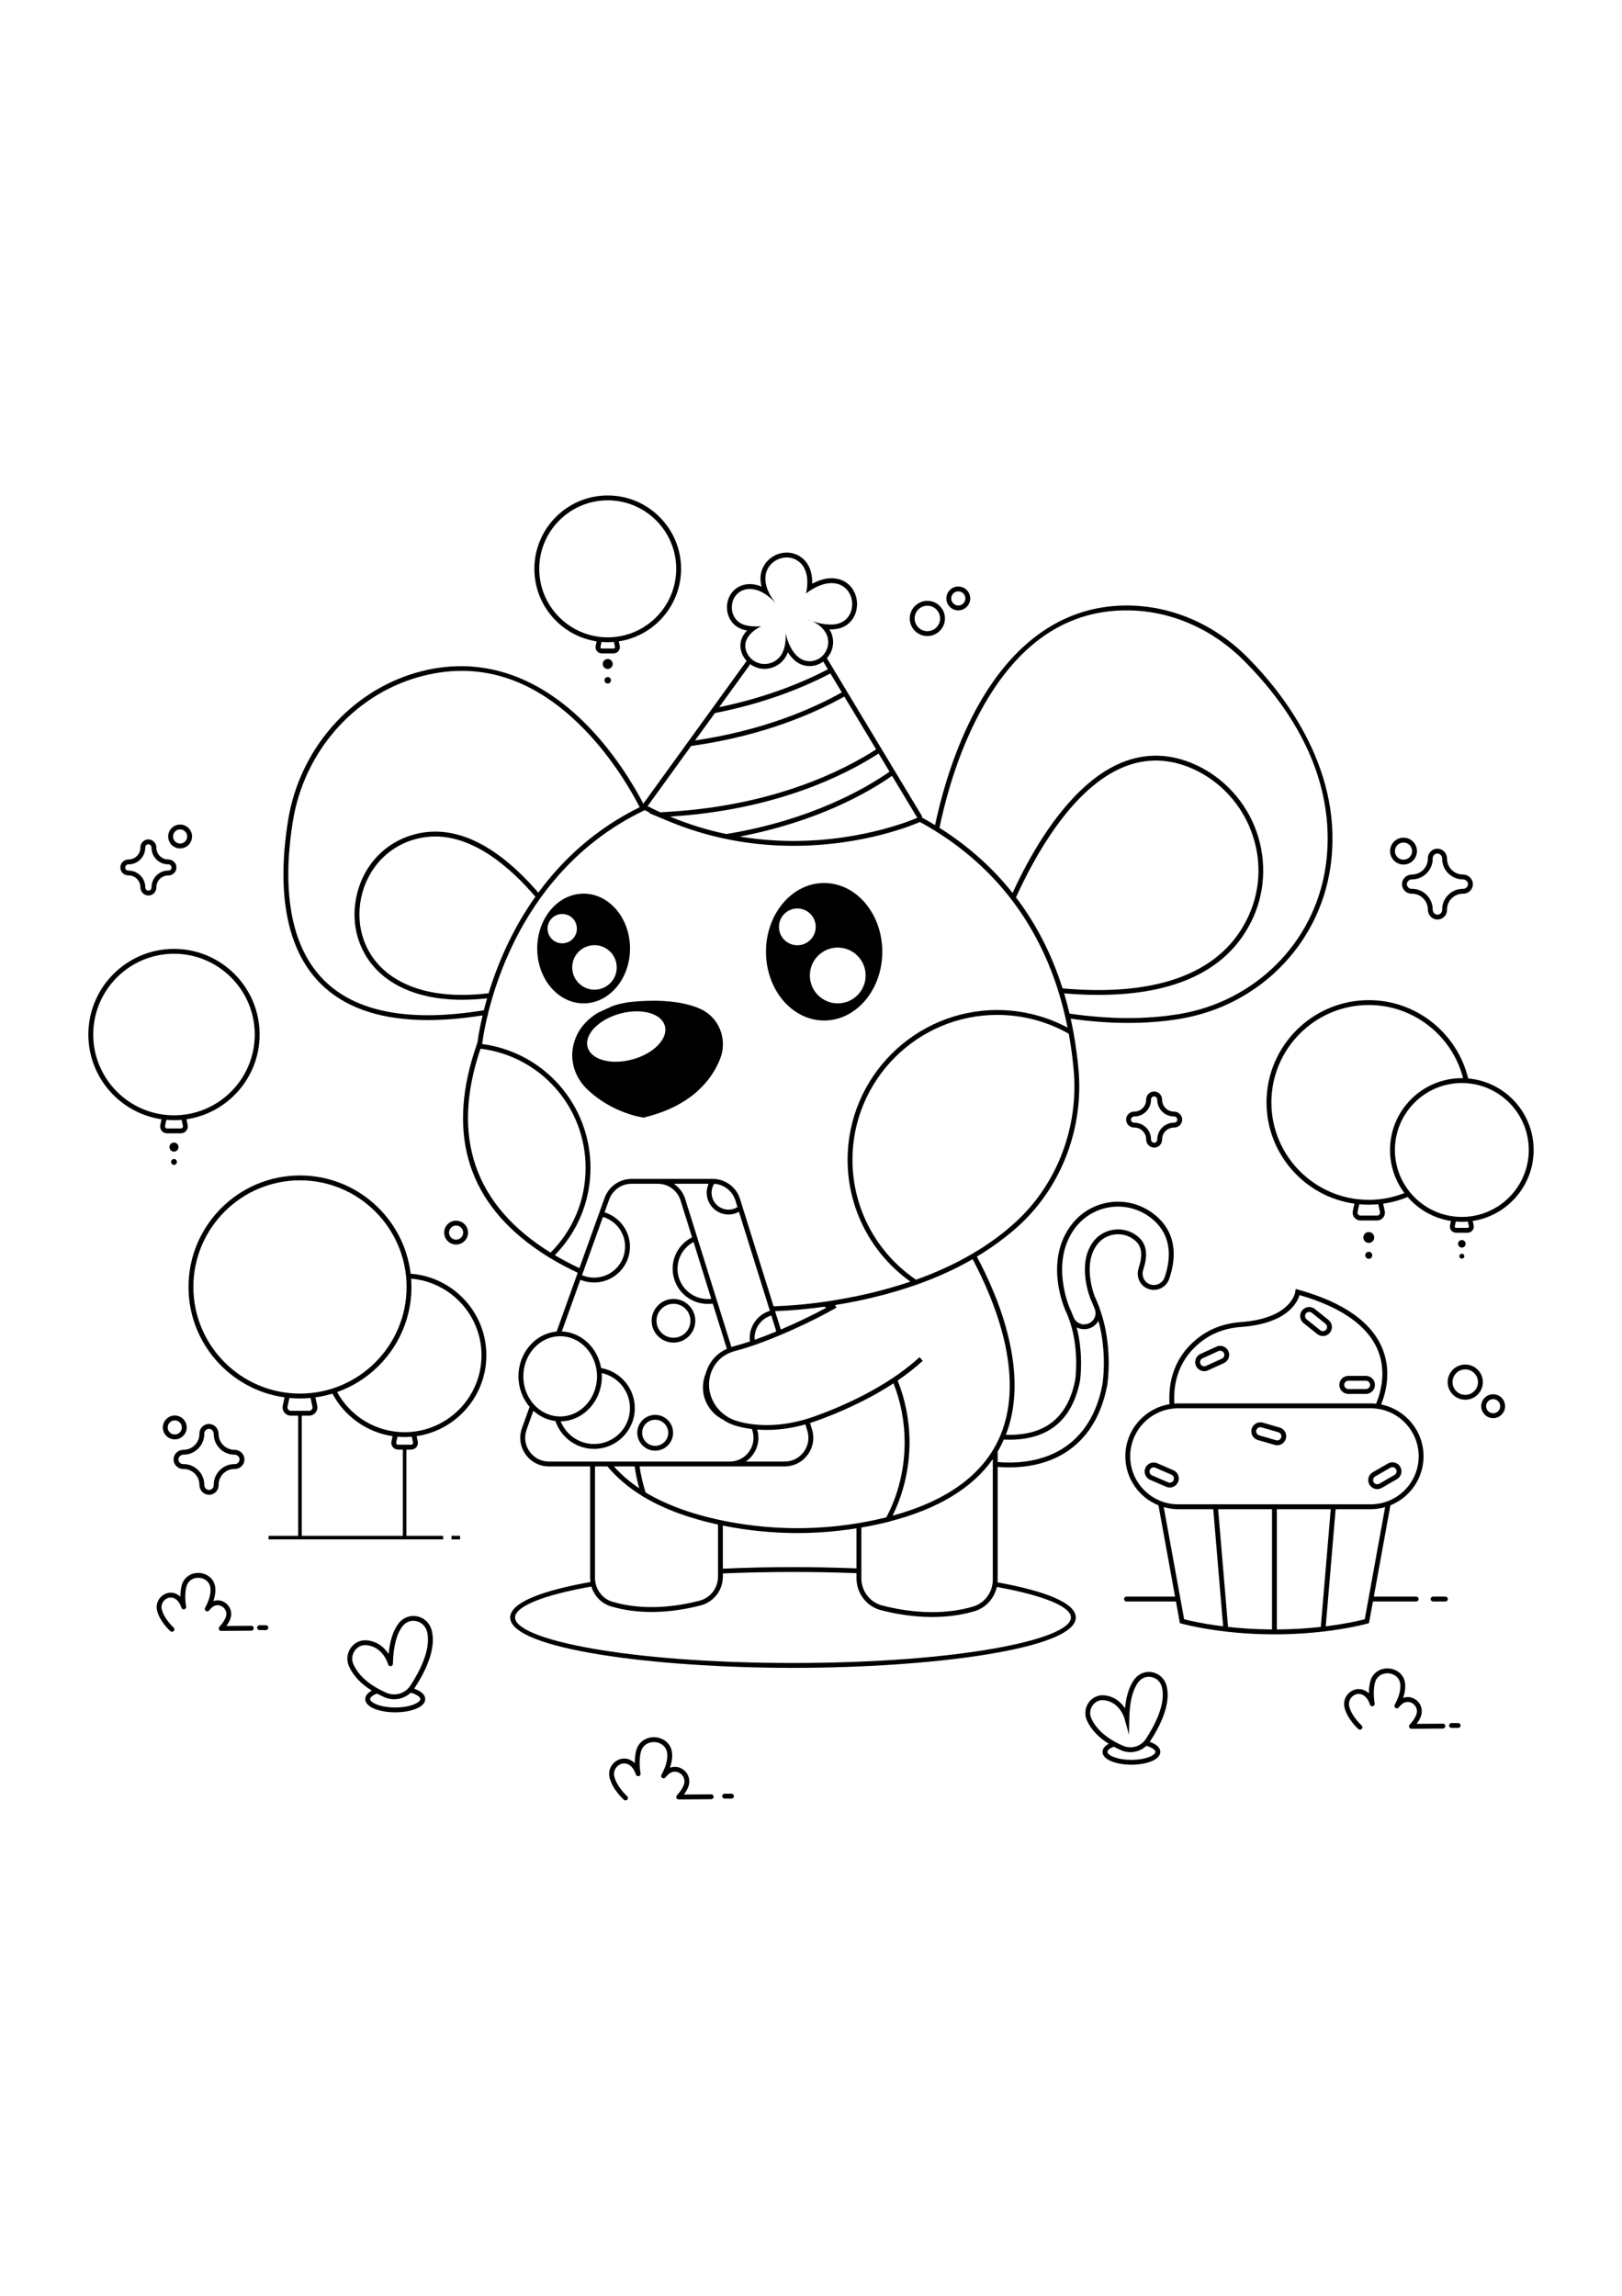 <?xml version="1.0" encoding="utf-8"?>
<!-- Generator: Adobe Illustrator 27.5.0, SVG Export Plug-In . SVG Version: 6.00 Build 0)  -->
<svg xmlns="http://www.w3.org/2000/svg" xmlns:xlink="http://www.w3.org/1999/xlink" viewBox="0 0 500 500" width="595" height="842" preserveAspectRatio="xMidYMid meet" data-scaled="true">
<g id="BACKGROUND">
	<rect style="fill:#FFFFFF;" width="500" height="500"/>
</g>
<g id="OBJECTS">
	<g>
		<path style="fill:none;" d="M244.454,379.18c6.543,0,13.12,0.136,19.57,0.4v-12.345c-1.785,0.285-3.573,0.527-5.363,0.728
			c-4.284,0.482-8.578,0.729-12.872,0.729c-4.019,0-8.037-0.219-12.046-0.641c-3.169-0.333-6.334-0.789-9.487-1.385
			c-0.483-0.091-0.945-0.198-1.421-0.294v13.297C229.936,379.346,237.216,379.18,244.454,379.18z"/>
		<path d="M384.68,98.925c-10.061-10.153-23.055-15.868-36.584-16.09c-0.275-0.004-0.548-0.007-0.821-0.007
			c-20.402,0-37.232,12.615-48.705,36.53c-5.773,12.034-8.873,24.215-10.319,31.146c-1.33-0.807-2.662-1.571-3.991-2.296
			c-0.008-0.255-0.072-0.507-0.206-0.73l-29.149-48.408c0.36-0.408,0.69-0.852,0.965-1.349c1.306-2.357,1.253-5.204-0.138-7.429
			c-0.021-0.034-0.043-0.068-0.064-0.102c0.125,0.003,0.25,0.005,0.376,0.005c0.426,0,0.845-0.02,1.246-0.059
			c4.9-0.482,7.014-4.477,6.906-7.984c-0.111-3.589-2.52-7.535-7.546-7.716c-0.11-0.004-0.221-0.006-0.333-0.006
			c-1.867,0-3.86,0.565-5.95,1.683c0.07-2.399-0.398-5.553-2.831-7.698c-1.407-1.24-3.139-1.896-5.01-1.896
			c-4.352,0-7.98,3.465-8.088,7.725c-0.023,0.911,0.081,1.832,0.311,2.759c-1.097-0.465-2.303-0.772-3.575-0.772
			c-0.443,0-0.886,0.038-1.318,0.113c-3.265,0.568-5.577,3.237-5.754,6.642c-0.149,2.873,1.373,6.246,5.109,7.303
			c0.34,0.096,0.693,0.179,1.058,0.247c-1.649,1.774-2.721,4.237-1.507,7.206c0.331,0.811,0.818,1.53,1.398,2.16l-10.646,14.714
			l-0.004,0.001l-0.347,0.479l-6.109,8.446l-0.954,1.319l-13.695,18.926c-0.031,0.042-0.051,0.09-0.077,0.135
			c-2.42-4.663-8.182-14.736-16.984-23.819c-15.797-16.301-34.145-22.029-53.057-16.568c-20.433,5.902-35.924,23.73-39.466,45.419
			c-2.695,16.5-2.936,38.841,11.22,51.573c7.459,6.709,18.114,10.067,31.848,10.067c5.187,0,10.817-0.484,16.876-1.442
			c-1.104,4.655-1.502,7.748-1.571,8.322c-0.075,0.205-0.141,0.409-0.208,0.613l-0.092,0.265
			c-9.106,26.297-3.235,47.152,17.424,62.087c1.621,1.172,3.322,2.312,5.125,3.411c0.018,0.011,0.036,0.021,0.054,0.032l0.438,0.267
			l0.006-0.006c2.535,1.517,5.258,2.959,8.151,4.32l-0.09,0.251l-0.48,1.336h0l-5.936,16.538c-6.579,0.6-11.764,6.558-11.764,13.807
			c0,3.63,1.31,6.928,3.434,9.403l-2.347,6.539c-0.985,2.746-0.588,5.687,1.088,8.07c0.419,0.595,0.897,1.127,1.425,1.59
			c1.583,1.388,3.609,2.156,5.794,2.156h12.699v34.384c0,0.418,0.035,0.83,0.09,1.237c-14.888,2.644-24.729,6.354-24.729,10.933
			c0,9.719,44.324,15.526,87.175,15.526c42.852,0,87.175-5.808,87.175-15.526c0-4.516-9.575-8.188-24.123-10.824
			c0.021-0.267,0.033-0.536,0.033-0.807v-34.778c0.691,0.059,1.418,0.106,2.183,0.132c0.45,0.015,0.919,0.023,1.404,0.023
			c4.802,0,11.247-0.843,17.033-4.404c6.85-4.237,11.267-11.211,13.134-20.769c0.232-1.469,1.289-9.253-0.73-18.362
			c-0.411-1.869-0.945-3.677-1.569-5.42c-0.025-0.081-0.042-0.163-0.071-0.243c-0.103-0.281-0.217-0.556-0.326-0.834
			c-0.078-0.2-0.153-0.401-0.234-0.598c-0.271-0.665-0.551-1.319-0.845-1.941c-0.041-0.099-4.063-9.977,0.771-16.203
			c2.44-3.15,7.024-4.02,10.439-1.973c0.14,0.083,0.279,0.17,0.416,0.261c0.005,0.003,0.01,0.007,0.015,0.011
			c0.132,0.087,0.262,0.178,0.39,0.273c0.026,0.02,0.051,0.042,0.077,0.062c0.105,0.081,0.21,0.163,0.311,0.25
			c0.044,0.038,0.086,0.081,0.129,0.121c0.08,0.073,0.16,0.144,0.237,0.222c0.059,0.06,0.113,0.127,0.169,0.19
			c0.057,0.064,0.116,0.124,0.17,0.191c0.057,0.07,0.108,0.147,0.161,0.221c0.048,0.067,0.1,0.13,0.145,0.2
			c0.054,0.083,0.101,0.174,0.15,0.261c0.039,0.069,0.081,0.133,0.117,0.204c0.051,0.102,0.094,0.212,0.139,0.32
			c0.028,0.065,0.059,0.127,0.084,0.195c0.043,0.117,0.077,0.243,0.113,0.367c0.02,0.068,0.044,0.131,0.061,0.202
			c0.034,0.136,0.057,0.283,0.082,0.428c0.011,0.067,0.028,0.129,0.037,0.198c0.022,0.158,0.032,0.327,0.042,0.496
			c0.004,0.065,0.014,0.125,0.016,0.192c0.007,0.179,0.001,0.37-0.005,0.562c-0.002,0.066,0.001,0.126-0.003,0.193
			c-0.011,0.2-0.035,0.413-0.06,0.627c-0.008,0.067-0.01,0.129-0.02,0.198c-0.03,0.219-0.074,0.452-0.119,0.686
			c-0.014,0.073-0.022,0.14-0.038,0.215c-0.052,0.244-0.118,0.503-0.187,0.764c-0.019,0.073-0.032,0.14-0.053,0.214
			c-0.076,0.275-0.169,0.566-0.265,0.86c-0.027,0.083-0.047,0.16-0.076,0.244c-0.034,0.098-0.042,0.198-0.069,0.297
			c-0.048,0.184-0.101,0.367-0.128,0.552c-0.034,0.215-0.04,0.428-0.046,0.642c-0.002,0.081-0.009,0.162-0.007,0.243
			c0.005,0.212,0.029,0.42,0.061,0.628c0.014,0.093,0.028,0.185,0.047,0.277c0.038,0.181,0.085,0.358,0.143,0.533
			c0.043,0.133,0.094,0.262,0.148,0.391c0.055,0.129,0.108,0.257,0.173,0.381c0.099,0.191,0.214,0.371,0.337,0.547
			c0.042,0.06,0.079,0.124,0.124,0.183c0.37,0.485,0.824,0.909,1.368,1.229c0.286,0.168,0.585,0.301,0.89,0.409
			c0.025,0.009,0.046,0.024,0.072,0.033c0.011,0.004,0.023,0.004,0.034,0.008c0.276,0.091,0.557,0.152,0.841,0.195
			c0.063,0.009,0.125,0.021,0.188,0.028c0.268,0.03,0.537,0.036,0.807,0.022c0.069-0.004,0.136-0.009,0.205-0.015
			c0.267-0.025,0.534-0.067,0.797-0.136c0.051-0.013,0.1-0.031,0.15-0.046c0.111-0.033,0.222-0.062,0.332-0.102
			c0.138-0.051,0.269-0.112,0.401-0.174c0.029-0.014,0.059-0.024,0.087-0.038c0.256-0.127,0.495-0.279,0.723-0.445
			c0.039-0.029,0.079-0.056,0.117-0.086c0.222-0.172,0.428-0.362,0.618-0.569c0.033-0.036,0.064-0.073,0.095-0.109
			c0.189-0.218,0.361-0.45,0.51-0.699c0.018-0.03,0.033-0.062,0.05-0.092c0.154-0.27,0.288-0.553,0.391-0.854
			c4.284-12.538-2.275-18.694-6.566-21.246c-7.8-4.669-17.892-2.763-23.473,4.43c-8.632,11.121-2.293,25.751-2.02,26.366
			l0.056,0.126c0.301,0.631,0.579,1.293,0.842,1.968c0.039,0.101,0.08,0.2,0.119,0.302c0.267,0.708,0.516,1.435,0.738,2.181
			c2.548,8.495,1.374,16.696,1.328,17.007c-1.294,6.598-4.157,11.31-8.511,14.01c-4.102,2.548-9.016,3.031-12.866,2.896
			c5.731-14.658,1.232-31.754-3.581-43.556c-1.721-4.219-3.599-8.067-5.352-11.351c1.518-0.908,2.983-1.852,4.406-2.826
			c3.17-2.169,6.128-4.483,8.813-6.972c13.006-12.045,19.77-30.014,18.093-48.066c-0.151-1.641-0.339-3.271-0.55-4.889
			c-0.288-2.23-0.625-4.424-1.021-6.552c-0.008-0.041-0.017-0.08-0.025-0.122l-0.04-0.216l-0.004-0.003
			c-0.234-1.247-0.481-2.48-0.748-3.688c6.125,0.866,12.033,1.312,17.691,1.312c5.577,0,10.919-0.421,16.005-1.266
			c24.094-3.998,42.704-22.639,46.309-46.384C414.57,134.186,396.094,110.44,384.68,98.925z M408.587,163.605
			c-3.508,23.102-21.621,41.238-45.073,45.13c-10.259,1.702-21.59,1.65-33.825-0.132c-0.504-2.136-1.047-4.225-1.65-6.239
			c3.491,0.295,7.023,0.471,10.542,0.471c19.963,0,39.43-5.42,47.747-23.894c3.945-8.764,4.095-18.973,0.409-28.01
			c-3.687-9.041-10.936-16.237-19.889-19.744c-7.63-2.989-15.223-2.751-22.566,0.708c-12.372,5.827-21.933,19.934-27.775,30.741
			c-1.658,3.067-3.117,6.048-4.371,8.781c-6.773-8.539-14.593-15.068-22.53-20.066c1.375-6.732,4.447-19.111,10.316-31.343
			c11.517-24.007,27.747-36.026,48.148-35.672c13.137,0.216,25.76,5.772,35.545,15.646
			C408.436,125.023,410.895,148.402,408.587,163.605z M275.139,363.33c3.41-6.892,5.228-14.652,5.228-22.575
			c0-6.785-1.316-13.234-3.664-19.067c2.709-1.847,5.339-3.871,7.75-6.092l-1.016-1.104c-10.29,9.48-24.631,15.48-32.264,18.211
			c-4.981,1.784-9.912,2.695-14.657,2.706c-3.581,0.009-6.781-0.435-9.576-1.322c-5.905-1.865-9.454-7.881-8.081-13.694
			c0.506-2.124,1.567-3.944,3.149-5.406c1.257-1.136,2.865-1.966,4.779-2.465c10.201-2.646,24.578-9.515,31.083-13.324l-0.452-0.771
			c0.083-0.015,0.176-0.028,0.252-0.044c2.047-0.33,4.178-0.723,6.517-1.2c6.269-1.289,12.31-2.943,17.977-4.909l0.002,0.001
			l0.076-0.027c0.093-0.032,0.19-0.061,0.282-0.093c6.287-2.223,12.061-4.856,17.302-7.868c6.976,13.157,16.058,35.691,8.724,53.898
			C303.727,350.164,292.5,358.599,275.139,363.33z M344.645,268.073c2.893,0,5.812,0.759,8.445,2.335
			c3.901,2.321,9.858,7.936,5.915,19.474v0.001c-0.338,0.994-1.102,1.775-2.094,2.144c-0.997,0.37-2.103,0.267-3.032-0.282
			c-1.373-0.808-2.007-2.606-1.475-4.183c2.371-7.021-0.524-9.724-2.907-11.145c-4.051-2.428-9.495-1.398-12.395,2.342
			c-5.362,6.907-1.015,17.591-0.956,17.73c0.498,1.056,0.957,2.159,1.366,3.279c0.404,1.108,0.206,2.328-0.53,3.262
			c-0.758,0.961-1.949,1.446-3.147,1.311l-0.086,0.745l-0.021-0.757c-1.294-0.158-2.381-1.03-2.838-2.275
			c-0.338-0.921-0.714-1.814-1.106-2.636l-0.047-0.107c-0.063-0.143-6.255-14.421,1.833-24.84
			C334.804,270.304,339.685,268.073,344.645,268.073z M332.927,321.756c0.05-0.342,1.153-8.102-1.031-16.457
			c0.51,0.262,1.063,0.446,1.652,0.518l0.116,0.014c0.195,0.022,0.39,0.033,0.582,0.033c1.522,0,2.954-0.688,3.914-1.905
			c0.173-0.219,0.317-0.452,0.448-0.691c0.175,0.651,0.343,1.307,0.489,1.973c1.961,8.846,0.938,16.383,0.716,17.793
			c-1.776,9.09-5.964,15.73-12.442,19.738c-6.05,3.725-12.901,4.331-17.599,4.157c-0.786-0.027-1.531-0.076-2.233-0.137v-3.204
			c0.707-1.193,1.328-2.434,1.893-3.708c4.151,0.21,9.685-0.23,14.296-3.095C328.45,333.857,331.543,328.813,332.927,321.756z
			 M299.974,391.339c-4.253,1.255-8.554,1.724-12.608,1.724c-6.002,0-11.463-1.028-15.423-2.056
			c-3.794-0.985-6.419-4.444-6.419-8.363v-15.659c0.602-0.104,1.204-0.206,1.806-0.319c1.341-0.256,2.66-0.537,3.963-0.83
			c0.154-0.035,0.305-0.072,0.457-0.107c0.722-0.166,1.449-0.328,2.152-0.504l0.321-0.08l0.02-0.036
			c14.856-3.832,25.508-10.262,31.797-19.206v37.174C306.039,386.858,303.602,390.268,299.974,391.339z M244.454,408.732
			c-51.248,0-85.675-7.253-85.675-14.026c0-3.38,8.574-6.879,23.53-9.537c0.864,2.897,3.109,5.259,6.047,6.126
			c4.212,1.242,8.462,1.715,12.493,1.715c5.762,0,11.074-0.967,15.178-2.032c4.008-1.041,6.807-4.685,6.807-8.862v-0.98
			c6.802-0.294,14.021-0.457,21.62-0.457c6.84,0,13.37,0.133,19.57,0.373v1.591c0,4.626,3.101,8.662,7.542,9.815
			c3.697,0.96,9.44,2.104,15.799,2.104c4.633,0,9.018-0.601,13.033-1.785c3.491-1.03,6.101-3.957,6.889-7.48
			c14.522,2.642,22.842,6.082,22.842,9.409C330.129,401.479,295.702,408.732,244.454,408.732z M183.418,382.536v-34.384h3.84
			c2.805,3.393,6.31,6.379,10.486,8.966l0.016,0.05l0.236,0.145c0.326,0.199,0.677,0.383,1.011,0.577
			c0.265,0.154,0.532,0.307,0.803,0.458c0.653,0.364,1.324,0.719,2.008,1.066c0.328,0.166,0.655,0.333,0.99,0.495
			c0.646,0.313,1.31,0.615,1.982,0.913c0.393,0.174,0.783,0.35,1.185,0.518c0.649,0.272,1.316,0.533,1.988,0.792
			c0.442,0.17,0.879,0.344,1.33,0.508c0.687,0.25,1.395,0.486,2.104,0.722c0.452,0.151,0.897,0.306,1.359,0.451
			c0.803,0.252,1.632,0.488,2.462,0.723c0.386,0.109,0.762,0.225,1.154,0.331c1.109,0.298,2.246,0.579,3.401,0.847
			c0.131,0.03,0.255,0.065,0.386,0.095c0.387,0.088,0.786,0.168,1.177,0.253v16.055c0,3.494-2.337,6.541-5.684,7.411
			c-6.792,1.763-16.965,3.253-26.87,0.329C185.623,388.925,183.418,385.914,183.418,382.536z M313.338,272.602
			c-8.101,7.512-18.516,13.568-30.961,18.007c-12.276-8.336-19.595-22.123-19.595-36.957c0-24.622,20.025-44.652,44.64-44.652
			c7.764,0,15.378,2.008,22.044,5.811c0.647,3.551,1.147,7.237,1.49,10.964C332.591,243.365,326.004,260.87,313.338,272.602z
			 M267.05,365.191c-14.113,2.663-28.416,2.664-42.516,0c-10.216-1.934-18.8-4.967-25.52-9.017c-0.843-2.613-1.459-5.295-1.86-8.023
			h27.804h16.904c2.844,0,5.441-1.314,7.125-3.606c1.68-2.287,2.156-5.151,1.308-7.858l-0.596-1.908
			c0.66-0.207,1.32-0.428,1.981-0.665c5.682-2.034,15.032-5.864,23.752-11.576c2.204,5.583,3.436,11.741,3.436,18.215
			c0,8.146-1.953,16.124-5.651,23.094C271.227,364.339,269.154,364.79,267.05,365.191z M224.255,366.666
			c3.154,0.596,6.318,1.052,9.487,1.385c4.01,0.422,8.028,0.641,12.046,0.641c4.294,0,8.588-0.247,12.872-0.729
			c1.79-0.201,3.577-0.444,5.363-0.728v12.345c-6.449-0.264-13.026-0.4-19.57-0.4c-7.238,0-14.518,0.166-21.62,0.489v-13.297
			C223.311,366.468,223.772,366.574,224.255,366.666z M197.061,354.899c-3.007-2.017-5.612-4.268-7.814-6.747h6.395
			C195.967,350.435,196.435,352.689,197.061,354.899z M248.863,337.137c1.48,4.722-2.056,9.515-7.001,9.515h-11.971
			c0.827-0.559,1.566-1.262,2.181-2.1c1.659-2.259,2.139-5.082,1.332-7.762c0.972,0.073,1.965,0.119,2.992,0.119
			c0.042,0,0.083,0,0.124,0c3.823-0.009,7.759-0.587,11.738-1.707L248.863,337.137z M224.582,269.016
			c-2.89,0-5.228-2.338-5.228-5.227c0-1.01,0.282-1.938,0.775-2.737c3.031,0.176,5.662,2.208,6.567,5.133l0.634,2.044
			C226.532,268.734,225.593,269.016,224.582,269.016z M224.582,270.516c1.134,0,2.229-0.296,3.203-0.833l9.541,30.523
			c-3.664,1.093-6.221,4.527-6.221,8.362c0,0.361,0.029,0.714,0.072,1.064c-1.653,0.554-3.26,1.047-4.767,1.438
			c-0.325,0.085-0.628,0.195-0.938,0.298l-4.771-15.27l-0.009-0.028l-2.228-7.144l-3.166-10.153v-0.001l-0.068-0.23l-4.006-12.804
			c-0.622-1.979-1.881-3.606-3.507-4.697h10.728c-0.386,0.861-0.591,1.796-0.591,2.749
			C217.855,267.498,220.873,270.516,224.582,270.516z M254.718,299.246c-3.69,2.005-8.744,4.479-14.018,6.727l-1.494-4.783
			l-0.28-0.894c5.044-0.186,10.112-0.638,15.177-1.358C254.31,299.038,254.514,299.143,254.718,299.246z M232.605,308.568
			c0-3.277,2.185-6.05,5.169-6.931l1.537,4.92c-2.238,0.929-4.49,1.806-6.677,2.577C232.62,308.947,232.605,308.759,232.605,308.568
			z M219.261,296.516c-0.352,0.035-0.705,0.059-1.069,0.059c-5.157,0-9.339-4.182-9.339-9.339c0-3.571,2.009-6.672,4.946-8.235
			L219.261,296.516z M185.864,271.26c3.947,1.175,6.825,4.828,6.825,9.163c0,5.274-4.288,9.55-9.562,9.55
			c-1.316,0-2.573-0.27-3.712-0.752L185.864,271.26z M172.848,334.252c7.01-0.099,12.686-6.273,12.686-13.857
			c0-0.34-0.025-0.673-0.047-1.007c4.973,1.082,8.7,5.504,8.7,10.801c0,6.108-4.951,11.059-11.059,11.059
			C178.455,341.248,174.468,338.347,172.848,334.252z M172.679,308.029c6.271,0,11.355,5.536,11.355,12.366
			c0,6.83-5.084,12.366-11.355,12.366c-6.271,0-11.355-5.536-11.355-12.366C161.324,313.565,166.408,308.029,172.679,308.029z
			 M162.323,336.843l2.095-5.839c1.885,1.711,4.23,2.846,6.804,3.161c1.669,4.98,6.369,8.582,11.903,8.582
			c6.925,0,12.559-5.634,12.559-12.559c0-6.181-4.493-11.322-10.382-12.357c-1.088-6.246-6.067-11.015-12.111-11.275l5.716-15.926
			c1.343,0.556,2.761,0.842,4.218,0.842c6.1,0,11.062-4.957,11.062-11.05c0-4.83-3.212-9.164-7.819-10.573l1.42-3.958
			c1.045-2.913,3.806-4.852,6.895-4.852h8.105c3.207,0,6.038,2.079,7.001,5.145l3.553,11.358l-0.252,0.134
			c-3.541,1.884-5.741,5.547-5.741,9.559c0,5.977,4.862,10.839,10.839,10.839c0.379,0,0.766-0.021,1.218-0.066l0.308-0.031
			l4.354,13.936c-1.153,0.523-2.191,1.168-3.074,1.965c-1.68,1.552-2.835,3.453-3.455,5.65c-0.55,1.322-0.851,2.767-0.851,4.275
			c0,4.309,2.479,8.04,6.079,9.866c1.114,0.781,2.356,1.417,3.717,1.847c1.634,0.519,3.414,0.879,5.299,1.108l0.16,0.513
			c1.48,4.722-2.044,9.515-6.99,9.515h-55.739C164.144,346.652,160.608,341.624,162.323,336.843z M307.422,207.499
			c-25.441,0-46.14,20.704-46.14,46.152c0,14.961,7.217,28.875,19.355,37.546c-5.305,1.791-10.923,3.317-16.751,4.515
			c-2.316,0.473-4.428,0.861-6.487,1.194c-0.228,0.048-0.456,0.083-0.688,0.12l-0.298,0.048c-5.99,0.958-11.989,1.526-17.953,1.729
			l-9.697-31.02l-0.634-2.044c-1.078-3.487-4.258-5.974-7.912-6.186l-0.893-0.052l-0.023,0.038h-16.509h-8.105
			c-0.929,0-1.834,0.147-2.689,0.422c-0.427,0.137-0.842,0.307-1.241,0.506c-0.798,0.398-1.533,0.915-2.177,1.532
			c-0.966,0.925-1.73,2.075-2.2,3.386l-3.099,8.633l-4.677,13.026c-2.679-1.264-5.205-2.599-7.568-3.999
			c7.086-7.244,10.986-16.759,10.986-26.916c0-19.406-14.299-35.641-33.41-38.156c0.008-0.021,0.014-0.043,0.022-0.063l0.042-0.181
			c0.016-0.149,1.693-15.138,10.192-31.987c6.643-13.169,18.742-29.8,39.905-39.847c0.054,0.037,0.105,0.077,0.163,0.107
			c0.505,0.259,1.015,0.502,1.523,0.752l-0.415,0.026l5.94,2.485c0.038,0.016,0.077,0.029,0.115,0.045
			c1.372,0.57,2.753,1.112,4.146,1.618c0.031,0.011,0.063,0.022,0.094,0.033c1.42,0.515,2.851,0.995,4.292,1.443
			c0.01,0.003,0.02,0.006,0.029,0.009c9.564,2.97,19.574,4.476,29.922,4.476c22.378,0,38.14-6.973,38.8-7.27
			c0.056-0.025,0.105-0.06,0.158-0.092c19.123,10.439,38.784,29.321,45.551,63.391C322.468,209.383,315.019,207.499,307.422,207.499
			z M148.118,219.412c18.515,2.286,32.403,17.966,32.403,36.718c0,9.88-3.831,19.136-10.8,26.129
			C146.19,267.686,138.923,246.546,148.118,219.412z M90.302,149.197c3.45-21.121,18.523-38.478,38.402-44.22
			c4.632-1.338,9.185-2.005,13.653-2.005c13.472,0,26.168,6.071,37.882,18.147c8.945,9.221,14.707,19.487,16.953,23.872
			c-14.084,6.896-24.144,16.66-31.249,26.334c-0.336-0.389-0.672-0.779-1.02-1.17c-10.439-11.707-20.789-17.643-30.763-17.643
			c-1.436,0-2.878,0.128-4.286,0.381c-10.205,1.831-17.878,9.402-20.025,19.759c-2.131,10.281,1.867,20.202,10.433,25.892
			c5.789,3.845,13.278,5.795,22.257,5.795c2.415,0,4.965-0.159,7.614-0.442c-0.376,1.296-0.708,2.524-0.999,3.676
			c-21.938,3.581-38.082,0.859-48.11-8.16C87.392,187.134,87.667,165.328,90.302,149.197z M234.66,89.231
			c-0.524,0.04-1.021,0.058-1.493,0.058c-1.394,0-2.565-0.164-3.549-0.443c-5.624-1.592-5.265-10.022,0.493-11.024
			c0.357-0.062,0.711-0.091,1.061-0.091c4.133,0,7.656,4.022,8.098,4.548c-2.582-3.119-3.389-5.809-3.334-7.996
			c0.094-3.706,3.306-6.263,6.588-6.263c1.407,0,2.826,0.47,4.018,1.521c3.666,3.233,1.908,9.571,1.908,9.571
			c3.171-2.34,5.768-3.181,7.865-3.181c0.094,0,0.187,0.002,0.279,0.005c7.781,0.281,8.296,11.946,0.547,12.709
			c-0.365,0.036-0.733,0.052-1.099,0.052c-2.181,0-4.326-0.578-5.697-1.042c2.028,0.919,3.312,2.151,4.113,3.434
			c2.364,3.781-0.431,8.907-4.861,8.907c-0.038,0-0.077,0-0.116-0.001c-5.687-0.114-7.3-8.613-7.3-8.613
			c0.291,6.452-2.492,8.647-5.105,9.303c-0.466,0.117-0.936,0.173-1.403,0.173c-2.358,0-4.606-1.434-5.525-3.681
			C228.073,92.097,234.66,89.231,234.66,89.231z M282.768,148.252c0,0-15.872,7.138-38.185,7.138
			c-5.205,0-10.762-0.396-16.548-1.353c23.987-4.598,39.579-13.568,46.949-18.712L282.768,148.252z M214.268,124.422l6.109-8.446
			c15.412-3.019,27.288-7.859,35.605-12.205l3.512,5.838C250.003,114.907,234.931,121.368,214.268,124.422z M235.674,102.357
			c0.597,0,1.192-0.074,1.769-0.218c1.704-0.428,4.174-1.616,5.442-4.89c1.344,2.181,3.429,4.181,6.567,4.244l0.146,0.002
			c1.542,0,2.983-0.501,4.179-1.386l1.429,2.374c-10.035,5.234-21.308,9.15-33.514,11.681l9.592-13.256
			C232.542,101.817,234.071,102.357,235.674,102.357z M214.488,125.906c21.233-3.139,36.592-9.882,45.738-14.987l0.047-0.026
			l9.798,16.271l-0.042,0.027c-9.76,6.306-30.995,17.184-63.558,19.192l-2.909,0.179c-1.311-0.599-2.625-1.222-3.941-1.896
			l13.421-18.547L214.488,125.906z M206.562,147.881c32.762-2.02,54.189-12.91,64.28-19.43l3.36,5.592
			c-7.354,5.145-24.117,14.895-50.289,19.218C218.286,152.086,212.459,150.348,206.562,147.881z M165.039,172.572
			c-3.059,4.313-5.54,8.582-7.536,12.542c-3.123,6.198-5.334,12.149-6.888,17.226c-2.877,0.328-5.578,0.499-8.077,0.499
			c-9.562,0-16.458-2.244-21.427-5.544c-17.467-11.601-11.613-39.222,9.026-42.925c1.352-0.243,2.692-0.357,4.022-0.357
			C146.282,154.013,157.316,163.556,165.039,172.572z M313.187,172.782c5.927-13.044,16.867-32.529,31.737-39.532
			c6.954-3.274,14.147-3.499,21.378-0.667c8.572,3.358,15.515,10.252,19.047,18.914c3.583,8.786,3.445,18.314-0.388,26.828
			c-7.882,17.504-27.621,25.177-57.414,22.501C324.024,189.704,319.031,180.46,313.187,172.782z"/>
		<path d="M254.05,168.349c-9.902,0-17.928,9.487-17.928,21.19c0,11.703,8.027,21.19,17.928,21.19s17.928-9.487,17.928-21.19
			C271.979,177.837,263.952,168.349,254.05,168.349z M240.121,181.869c0-3.13,2.538-5.668,5.668-5.668
			c3.13,0,5.668,2.538,5.668,5.668c0,3.13-2.538,5.668-5.668,5.668C242.659,187.537,240.121,185,240.121,181.869z M258.244,205.444
			c-4.748,0-8.597-3.849-8.597-8.597c0-4.748,3.849-8.597,8.597-8.597c4.748,0,8.597,3.849,8.597,8.597
			C266.841,201.595,262.992,205.444,258.244,205.444z"/>
		<path d="M215.829,207.117c-6.749-3.011-16.04-2.639-20.982-2.152c-2.081,0.204-4.03,0.638-5.855,1.24
			c-2.081,0.921-4.685,2.143-4.685,2.143c-4.243,2.586-6.838,6.138-7.679,10.584c-0.877,4.659,0.753,9.504,4.358,12.967
			c7.741,7.413,16.935,8.68,17.324,8.733l0.124,0.018l0.124-0.035c14.862-3.614,20.938-11.798,23.418-18.033
			C224.385,216.532,221.684,209.739,215.829,207.117z M189.798,223.441c-4.384,0-7.892-1.674-8.662-4.517
			c-1.072-3.888,3.401-8.512,9.973-10.31c1.789-0.487,3.543-0.717,5.173-0.717c4.393,0,7.892,1.665,8.671,4.508
			c1.063,3.897-3.401,8.512-9.982,10.31C193.19,223.21,191.437,223.441,189.798,223.441z"/>
		<g>
			<ellipse cx="179.904" cy="188.537" rx="14.305" ry="16.908"/>
			<path style="fill:#FFFFFF;" d="M177.835,182.417c0,2.498-2.025,4.523-4.523,4.523c-2.498,0-4.523-2.025-4.523-4.523
				c0-2.498,2.025-4.523,4.523-4.523C175.81,177.895,177.835,179.919,177.835,182.417z"/>
			<circle style="fill:#FFFFFF;" cx="183.25" cy="194.368" r="6.86"/>
		</g>
		<path style="fill:none;stroke:#000000;stroke-width:0;stroke-linecap:round;stroke-linejoin:round;" d="M239.27,82.279
			c0.016,0.019,0.031,0.037,0.047,0.056"/>
		<path d="M250.346,87.653c-0.458-0.208-0.955-0.399-1.492-0.572C248.854,87.081,249.426,87.342,250.346,87.653z"/>
		<path d="M201.969,332.266c-3.044,0-5.52,2.476-5.52,5.52c0,3.044,2.476,5.52,5.52,5.52c3.043,0,5.52-2.476,5.52-5.52
			C207.489,334.742,205.013,332.266,201.969,332.266z M197.95,337.785c0-2.22,1.799-4.02,4.02-4.02c2.22,0,4.02,1.8,4.02,4.02
			c0,2.22-1.8,4.02-4.02,4.02C199.749,341.805,197.95,340.005,197.95,337.785z"/>
		<path d="M214.333,303.267c0-3.71-3.018-6.728-6.729-6.728c-3.71,0-6.729,3.018-6.729,6.728c0,3.71,3.018,6.729,6.729,6.729
			C211.315,309.995,214.333,306.977,214.333,303.267z M207.605,308.495c-2.888,0-5.229-2.341-5.229-5.229
			c0-2.888,2.341-5.228,5.229-5.228c2.888,0,5.229,2.341,5.229,5.228C212.833,306.154,210.492,308.495,207.605,308.495z"/>
	</g>
	<g>
		<g>
			<path d="M444.786,427.434l-8.089,0.06c0.548-0.742,0.97-1.478,1.258-2.198c0.757-1.89,0.187-3.973-1.42-5.184
				c-1.203-0.908-2.673-1.114-4.007-0.623c0.483-1.404,0.702-2.726,0.654-3.948c-0.125-3.184-2.537-4.86-4.871-5.11
				c-2.296-0.239-5.116,0.908-5.918,4.014c-0.319,1.241-0.417,2.529-0.413,3.66c-0.251-0.244-0.52-0.46-0.807-0.646
				c-1.5-0.973-3.36-0.924-4.855,0.124c-1.561,1.097-2.296,2.988-1.87,4.82c0.832,3.58,4.145,6.572,4.285,6.698
				c0.144,0.128,0.322,0.19,0.5,0.19c0.206,0,0.411-0.085,0.56-0.25c0.13-0.146,0.187-0.329,0.185-0.51
				c-0.003-0.203-0.082-0.403-0.244-0.549c-0.031-0.027-3.099-2.797-3.824-5.919c-0.286-1.232,0.213-2.509,1.271-3.253
				c1-0.701,2.185-0.734,3.176-0.093c0.861,0.558,1.517,1.515,1.949,2.844c0.123,0.379,0.523,0.594,0.902,0.494
				c0.384-0.101,0.623-0.482,0.546-0.872c-0.007-0.034-0.666-3.43,0.092-6.364c0.582-2.258,2.589-3.079,4.305-2.897
				c1.569,0.167,3.436,1.231,3.533,3.677c0.068,1.744-0.521,3.768-1.748,6.014c-0.191,0.351-0.074,0.788,0.267,0.997
				c0.343,0.211,0.786,0.114,1.012-0.216c0.003-0.005,0.377-0.545,1.019-1.042c1.26-0.974,2.58-0.66,3.398-0.043
				c0.816,0.616,1.55,1.884,0.931,3.43c-0.385,0.96-1.065,1.973-2.024,3.008c-0.149,0.161-0.215,0.374-0.194,0.585
				c0.008,0.077,0.025,0.154,0.058,0.228c0.12,0.273,0.39,0.447,0.686,0.447c0.002,0,0.004,0,0.006,0l9.704-0.071
				c0.414-0.003,0.747-0.342,0.744-0.756C445.539,427.764,445.215,427.41,444.786,427.434z"/>
			<path d="M449.488,427.245h-2.049c-0.414,0-0.75,0.336-0.75,0.75c0,0.414,0.336,0.75,0.75,0.75h2.049
				c0.414,0,0.75-0.336,0.75-0.75C450.238,427.581,449.902,427.245,449.488,427.245z"/>
		</g>
		<g>
			<path d="M219.233,449.219l-8.415,0.061c0.58-0.779,1.025-1.552,1.328-2.309c0.778-1.942,0.192-4.084-1.459-5.33
				c-1.252-0.943-2.786-1.15-4.169-0.621c0.511-1.469,0.743-2.848,0.692-4.124c-0.129-3.277-2.611-5.003-5.015-5.26
				c-2.359-0.252-5.265,0.934-6.089,4.13c-0.337,1.304-0.435,2.658-0.427,3.84c-0.27-0.27-0.561-0.506-0.874-0.708
				c-1.54-0.999-3.452-0.949-4.989,0.128c-1.607,1.128-2.362,3.074-1.924,4.958c0.858,3.693,4.277,6.782,4.423,6.912
				c0.143,0.128,0.321,0.19,0.499,0.19c0.207,0,0.412-0.085,0.56-0.25c0.13-0.146,0.188-0.329,0.186-0.51
				c-0.003-0.203-0.082-0.403-0.245-0.549c-0.032-0.028-3.209-2.896-3.961-6.133c-0.299-1.285,0.221-2.615,1.325-3.39
				c1.041-0.73,2.279-0.768,3.311-0.099c0.895,0.581,1.577,1.575,2.025,2.955c0.123,0.378,0.518,0.597,0.903,0.494
				c0.384-0.101,0.624-0.483,0.546-0.872c-0.007-0.035-0.689-3.552,0.095-6.592c0.606-2.349,2.687-3.201,4.478-3.014
				c1.762,0.189,3.581,1.445,3.675,3.827c0.072,1.808-0.537,3.903-1.809,6.228c-0.191,0.351-0.074,0.789,0.266,0.998
				c0.34,0.209,0.786,0.114,1.012-0.215c0.004-0.006,0.393-0.566,1.06-1.083c1.311-1.016,2.69-0.689,3.544-0.045
				c0.851,0.643,1.615,1.964,0.97,3.575c-0.399,0.997-1.105,2.046-2.099,3.118c-0.149,0.161-0.215,0.376-0.194,0.587
				c0.008,0.077,0.026,0.153,0.058,0.226c0.12,0.272,0.389,0.447,0.686,0.447c0.002,0,0.003,0,0.005,0l10.034-0.073
				c0.414-0.003,0.747-0.341,0.745-0.756C219.985,449.549,219.646,449.181,219.233,449.219z"/>
			<path d="M225.494,449.023h-2.118c-0.414,0-0.75,0.336-0.75,0.75c0,0.414,0.336,0.75,0.75,0.75h2.118
				c0.414,0,0.75-0.336,0.75-0.75C226.244,449.359,225.908,449.023,225.494,449.023z"/>
		</g>
		<g>
			<path d="M77.46,397.272l-7.677,0.057c0.508-0.694,0.899-1.384,1.17-2.059c0.729-1.822,0.18-3.831-1.369-4.999
				c-1.14-0.859-2.531-1.067-3.801-0.624c0.448-1.323,0.651-2.569,0.606-3.725c-0.121-3.066-2.443-4.682-4.691-4.922
				c-2.207-0.229-4.925,0.873-5.696,3.864c-0.3,1.163-0.396,2.369-0.397,3.436c-0.225-0.214-0.466-0.404-0.722-0.569
				c-1.445-0.938-3.239-0.892-4.68,0.12c-1.506,1.057-2.213,2.88-1.803,4.646c0.798,3.435,3.975,6.306,4.11,6.427
				c0.143,0.128,0.321,0.19,0.499,0.19c0.206,0,0.411-0.084,0.559-0.25c0.13-0.146,0.188-0.329,0.186-0.511
				c-0.003-0.202-0.082-0.402-0.244-0.548c-0.029-0.026-2.959-2.681-3.649-5.648c-0.271-1.166,0.201-2.375,1.204-3.078
				c0.943-0.663,2.067-0.695,3.002-0.09c0.817,0.53,1.44,1.44,1.852,2.705c0.123,0.377,0.52,0.594,0.903,0.493
				c0.384-0.101,0.624-0.483,0.545-0.873c-0.006-0.032-0.638-3.264,0.087-6.074c0.552-2.141,2.441-2.921,4.084-2.747
				c1.489,0.159,3.26,1.168,3.351,3.488c0.065,1.662-0.496,3.592-1.668,5.736c-0.191,0.35-0.074,0.788,0.266,0.997
				c0.339,0.21,0.786,0.114,1.012-0.215c0.003-0.005,0.359-0.518,0.969-0.99c1.188-0.921,2.438-0.624,3.212-0.041
				c0.772,0.583,1.466,1.781,0.88,3.244c-0.366,0.915-1.016,1.88-1.932,2.868c-0.148,0.16-0.214,0.372-0.194,0.582
				c0.007,0.078,0.025,0.156,0.058,0.231c0.12,0.272,0.389,0.447,0.686,0.447c0.002,0,0.004,0,0.005,0l9.286-0.068
				c0.414-0.003,0.748-0.342,0.745-0.756C78.213,397.602,77.894,397.276,77.46,397.272z"/>
			<path d="M81.96,397.093h-1.961c-0.414,0-0.75,0.336-0.75,0.75c0,0.414,0.336,0.75,0.75,0.75h1.961c0.414,0,0.75-0.336,0.75-0.75
				C82.71,397.429,82.373,397.093,81.96,397.093z"/>
		</g>
		<path d="M359.605,415.76c-0.566-2.156-2.244-3.756-4.379-4.174c-2.098-0.414-4.212,0.417-5.522,2.161
			c-1.561,2.078-2.536,5.082-2.914,8.954c-1.121-1.715-3.083-3.649-6.321-3.994c-1.91-0.204-3.726,0.62-4.858,2.198
			c-1.168,1.625-1.375,3.761-0.542,5.574c1.276,2.776,3.531,5.166,6.707,7.144c-1.162,0.637-1.907,1.474-1.907,2.504
			c0,2.57,4.588,3.957,8.905,3.957c4.317,0,8.905-1.387,8.905-3.957c0-1.388-1.343-2.427-3.253-3.092
			c0.017-0.024,0.036-0.045,0.052-0.07C357.624,428.185,361.066,421.32,359.605,415.76z M346.209,434.249
			c-4.905-2.128-8.195-4.953-9.777-8.396c-0.618-1.344-0.47-2.866,0.397-4.072c0.734-1.022,1.862-1.603,3.076-1.603
			c0.134,0,0.27,0.007,0.406,0.021c4.861,0.517,6.28,5.465,6.338,5.676l1.369,4.965l0.105-5.148
			c0.101-5.004,1.037-8.72,2.781-11.044c0.978-1.3,2.485-1.895,4.035-1.59c1.588,0.312,2.791,1.464,3.216,3.083
			c1.391,5.291-2.491,12.296-4.93,16.001C351.698,434.462,348.748,435.352,346.209,434.249z M356.179,436.128
			c0,1.002-2.885,2.457-7.405,2.457c-4.52,0-7.405-1.455-7.405-2.457c0-0.499,0.715-1.109,1.99-1.597
			c0.716,0.381,1.459,0.75,2.254,1.095c0.926,0.401,1.895,0.594,2.852,0.594c1.81,0,3.571-0.693,4.915-1.956
			C355.154,434.779,356.179,435.533,356.179,436.128z"/>
		<path d="M133.077,398.664c-0.587-2.232-2.324-3.889-4.534-4.322c-2.169-0.426-4.36,0.432-5.716,2.238
			c-1.632,2.172-2.649,5.323-3.035,9.39c-1.155-1.797-3.199-3.854-6.604-4.216c-1.977-0.201-3.855,0.642-5.029,2.275
			c-1.208,1.682-1.423,3.893-0.561,5.77c1.331,2.896,3.687,5.388,7.011,7.449c-1.225,0.66-2.012,1.531-2.012,2.605
			c0,2.654,4.759,4.087,9.237,4.087c4.478,0,9.237-1.433,9.237-4.087c0-1.44-1.406-2.518-3.403-3.205
			c0.025-0.036,0.054-0.067,0.078-0.104C131.016,411.576,134.595,404.44,133.077,398.664z M119.153,417.925
			c-5.113-2.218-8.541-5.162-10.191-8.753c-0.647-1.408-0.492-3.004,0.416-4.268c0.77-1.072,1.953-1.682,3.226-1.682
			c0.141,0,0.283,0.008,0.426,0.023c5.08,0.538,6.561,5.708,6.621,5.928c0.1,0.359,0.449,0.592,0.816,0.546
			c0.37-0.046,0.649-0.355,0.657-0.728c0.106-5.217,1.082-9.09,2.901-11.512c1.023-1.361,2.607-1.989,4.228-1.666
			c1.641,0.321,2.932,1.559,3.371,3.23c1.451,5.519-2.593,12.816-5.133,16.676C124.894,418.149,121.807,419.081,119.153,417.925z
			 M129.57,419.853c0,1.055-3.014,2.587-7.737,2.587s-7.737-1.532-7.737-2.587c0-0.529,0.759-1.178,2.11-1.694
			c0.747,0.397,1.52,0.782,2.349,1.142c0.96,0.416,1.965,0.616,2.958,0.616c1.879,0,3.707-0.722,5.101-2.036
			C128.488,418.424,129.57,419.223,129.57,419.853z"/>
	</g>
	<g>
		<path d="M445.56,388.274h-3.8c-0.414,0-0.75,0.336-0.75,0.75c0,0.414,0.336,0.75,0.75,0.75h3.8c0.414,0,0.75-0.336,0.75-0.75
			C446.31,388.61,445.974,388.274,445.56,388.274z"/>
		<path d="M422.01,396.444l1.212-6.67h13.33c0.414,0,0.75-0.336,0.75-0.75c0-0.414-0.336-0.75-0.75-0.75h-13.057l5.111-28.129
			c5.981-2.416,10.217-8.274,10.217-15.111c0-7.883-5.625-14.473-13.072-15.975c1.498-3.727,3.134-10.156,0.523-16.89
			c-3.236-8.35-11.997-14.566-26.038-18.479l-0.85-0.236l-0.097,0.877c-0.01,0.082-1.09,8.221-16.855,9.343
			c-4.366,0.311-8.411,1.646-11.697,3.86c-5.183,3.494-10.906,9.997-10.217,21.44c-7.716,1.283-13.623,7.986-13.623,16.06
			c0,6.837,4.236,12.694,10.218,15.111l5.111,28.13h-14.971c-0.414,0-0.75,0.336-0.75,0.75c0,0.414,0.336,0.75,0.75,0.75h15.244
			l1.212,6.67l0.447,0.129c0.115,0.033,11.723,3.331,28.703,3.331c16.979,0,28.587-3.298,28.702-3.331L422.01,396.444z
			 M371.575,308.778c3.069-2.068,6.861-3.316,10.967-3.608c14.138-1.007,17.345-7.455,18.049-9.819
			c13.109,3.783,21.275,9.617,24.279,17.347c2.491,6.407,0.756,12.674-0.667,16.125c-0.552-0.057-1.112-0.087-1.679-0.087h-59.328
			c-0.403,0-0.798,0.031-1.194,0.06C361.397,318.097,366.741,312.037,371.575,308.778z M363.196,330.235h59.328
			c8.16,0,14.799,6.639,14.799,14.799c0,8.16-6.639,14.8-14.799,14.8h-59.328c-8.16,0-14.8-6.64-14.8-14.8
			C348.396,336.874,355.036,330.235,363.196,330.235z M393.61,398.396v-37.062h16.608l-3.061,36.278
			C403.265,398.046,398.693,398.367,393.61,398.396z M363.196,361.334h10.8l3.046,36.098c-6.374-0.791-10.684-1.83-12.023-2.18
			l-6.279-34.553C360.158,361.103,361.65,361.334,363.196,361.334z M378.562,397.612l-3.061-36.278h16.609v37.062
			C387.028,398.367,382.455,398.046,378.562,397.612z M408.678,397.432l3.046-36.098h10.801c1.547,0,3.038-0.231,4.456-0.635
			l-6.279,34.553C419.362,395.601,415.051,396.641,408.678,397.432z M377.867,398.295L377.867,398.295L377.867,398.295z
			 M407.853,398.295L407.853,398.295L407.853,398.295z"/>
		
			<line style="fill:none;stroke:#FFFFFF;stroke-width:0;stroke-linecap:round;stroke-linejoin:round;" x1="377.867" y1="398.295" x2="377.867" y2="398.295"/>
		
			<line style="fill:none;stroke:#FFFFFF;stroke-width:0;stroke-linecap:round;stroke-linejoin:round;" x1="407.853" y1="398.295" x2="407.853" y2="398.295"/>
		<path d="M394.483,336.175l-5.194-1.504c-0.713-0.206-1.466-0.123-2.118,0.235c-0.65,0.359-1.123,0.95-1.33,1.665
			c-0.426,1.475,0.427,3.021,1.899,3.446l5.194,1.504c0.257,0.074,0.518,0.111,0.778,0.111c0.464,0,0.922-0.117,1.339-0.348
			c0.651-0.358,1.124-0.95,1.33-1.663c0.207-0.714,0.123-1.466-0.235-2.117C395.787,336.853,395.196,336.381,394.483,336.175z
			 M394.94,339.205c-0.095,0.329-0.313,0.602-0.612,0.767c-0.301,0.166-0.647,0.203-0.976,0.108l-5.195-1.504
			c-0.679-0.196-1.071-0.909-0.875-1.588c0.095-0.33,0.313-0.603,0.613-0.768c0.192-0.106,0.403-0.16,0.617-0.16
			c0.119,0,0.24,0.018,0.358,0.052l5.195,1.504c0.328,0.095,0.601,0.313,0.766,0.612
			C394.998,338.528,395.036,338.875,394.94,339.205z"/>
		<path d="M421.859,351.646c-0.192,0.719-0.094,1.469,0.278,2.112c0.372,0.644,0.972,1.104,1.689,1.297
			c0.24,0.064,0.483,0.096,0.725,0.096c0.482,0,0.959-0.126,1.388-0.374l4.683-2.703c0.643-0.372,1.104-0.972,1.297-1.689
			c0.192-0.719,0.094-1.469-0.278-2.112c-0.372-0.644-0.972-1.105-1.689-1.297c-0.722-0.193-1.47-0.094-2.112,0.278l-4.683,2.703
			C422.513,350.328,422.052,350.928,421.859,351.646z M423.309,352.034c0.089-0.331,0.301-0.607,0.598-0.779l4.683-2.703
			c0.198-0.114,0.417-0.173,0.64-0.173c0.111,0,0.224,0.015,0.334,0.045c0.331,0.089,0.607,0.301,0.779,0.598
			c0.171,0.297,0.217,0.643,0.128,0.974c-0.089,0.331-0.301,0.607-0.598,0.779l-4.683,2.703c-0.298,0.171-0.643,0.218-0.974,0.128
			c-0.331-0.089-0.607-0.301-0.779-0.598C423.266,352.711,423.22,352.365,423.309,352.034z"/>
		<path d="M415.649,325.809h5.407c1.534,0,2.783-1.249,2.783-2.783c0-1.534-1.249-2.783-2.783-2.783h-5.407
			c-1.534,0-2.783,1.249-2.783,2.783C412.866,324.56,414.115,325.809,415.649,325.809z M415.649,321.742h5.407
			c0.708,0,1.283,0.575,1.283,1.283c0,0.708-0.575,1.283-1.283,1.283h-5.407c-0.708,0-1.283-0.575-1.283-1.283
			C414.366,322.317,414.941,321.742,415.649,321.742z"/>
		<path d="M401.834,303.982l4.22,3.381v0.001c0.513,0.409,1.127,0.608,1.737,0.608c0.816,0,1.627-0.356,2.176-1.042
			c0.958-1.198,0.764-2.953-0.434-3.911l-4.22-3.382c-0.581-0.464-1.306-0.677-2.046-0.594c-0.738,0.082-1.401,0.446-1.866,1.026
			C400.442,301.269,400.636,303.023,401.834,303.982z M402.573,301.008c0.214-0.268,0.519-0.436,0.859-0.473
			c0.338-0.042,0.675,0.06,0.943,0.273l4.22,3.382c0.552,0.441,0.642,1.251,0.199,1.803c-0.442,0.553-1.252,0.641-1.804,0.2
			l-4.22-3.382C402.22,302.37,402.13,301.56,402.573,301.008z"/>
		<path d="M360.592,354.66c0.347,0,0.692-0.065,1.023-0.196c0.692-0.272,1.235-0.799,1.531-1.482
			c0.295-0.682,0.308-1.438,0.034-2.129c-0.272-0.692-0.799-1.235-1.482-1.531l-4.962-2.15c-1.402-0.605-3.047,0.04-3.66,1.448
			c-0.609,1.407,0.04,3.049,1.448,3.66l4.961,2.149C359.841,354.583,360.217,354.66,360.592,354.66z M354.453,349.217
			c0.283-0.65,1.039-0.952,1.689-0.668l4.962,2.15c0.315,0.136,0.557,0.387,0.683,0.705c0.126,0.318,0.12,0.668-0.017,0.982
			c-0.28,0.648-1.038,0.95-1.688,0.666l-4.96-2.148C354.473,350.622,354.173,349.865,354.453,349.217z"/>
		<path d="M370.239,318.625c0.317,0.118,0.646,0.177,0.975,0.177c0.393,0,0.786-0.084,1.154-0.252l4.919-2.244
			c1.396-0.638,2.013-2.292,1.377-3.688c-0.309-0.676-0.862-1.191-1.559-1.452c-0.699-0.261-1.453-0.233-2.129,0.075l-4.92,2.244
			c-0.676,0.309-1.191,0.862-1.452,1.559c-0.26,0.696-0.232,1.453,0.076,2.129C368.989,317.849,369.543,318.364,370.239,318.625z
			 M377.299,313.241c0.294,0.643,0.009,1.405-0.635,1.699l-4.919,2.244c-0.645,0.295-1.406,0.009-1.699-0.635
			c-0.143-0.311-0.155-0.66-0.035-0.981c0.119-0.321,0.357-0.576,0.669-0.718l4.92-2.244c0.172-0.079,0.353-0.116,0.53-0.116
			C376.617,312.49,377.084,312.77,377.299,313.241z"/>
	</g>
	<g>
		<g>
			<path d="M126.586,288.772c-2.022-17.034-16.545-30.29-34.113-30.29c-18.948,0-34.363,15.415-34.363,34.363
				c0,17.336,12.905,31.705,29.611,34.027l-0.552,2.531c-0.166,0.762,0.02,1.548,0.509,2.155c0.489,0.606,1.217,0.955,1.997,0.955
				h2.245v37.023H82.79v1.105h53.814v-1.105h-11.326V342.96h1.482c0.629,0,1.217-0.281,1.612-0.771
				c0.395-0.49,0.544-1.124,0.411-1.738l-0.354-1.624c12.147-1.797,21.498-12.289,21.498-24.928
				C149.928,300.628,139.617,289.728,126.586,288.772z M127.318,340.77c0.051,0.232-0.049,0.398-0.113,0.478
				c-0.064,0.079-0.207,0.212-0.444,0.212h-4.07c-0.237,0-0.38-0.133-0.444-0.213c-0.063-0.079-0.163-0.246-0.112-0.479l0.386-1.77
				c0.728,0.064,1.462,0.102,2.206,0.102c0.744,0,1.478-0.039,2.206-0.102L127.318,340.77z M88.846,330.618
				c-0.203-0.252-0.28-0.578-0.211-0.895l0.582-2.673c1.072,0.101,2.157,0.158,3.255,0.158c1.098,0,2.183-0.057,3.255-0.159
				l0.582,2.672c0.069,0.317-0.008,0.644-0.211,0.896c-0.203,0.252-0.505,0.396-0.829,0.396h-5.596
				C89.351,331.015,89.049,330.87,88.846,330.618z M92.473,259.982c18.121,0,32.863,14.742,32.863,32.863
				s-14.742,32.863-32.863,32.863c-18.121,0-32.863-14.742-32.863-32.863S74.352,259.982,92.473,259.982z M124.726,337.601
				c-8.963,0-16.779-5.001-20.806-12.359c13.335-4.727,22.916-17.46,22.916-32.395c0-0.862-0.043-1.713-0.105-2.559
				c12.134,1.022,21.697,11.218,21.697,23.611C148.428,326.968,137.795,337.601,124.726,337.601z M124.173,369.538H93.025v-37.023
				h2.245c0.78,0,1.508-0.349,1.997-0.955c0.489-0.608,0.675-1.394,0.509-2.156l-0.552-2.53c1.799-0.25,3.554-0.635,5.253-1.154
				c3.688,6.914,10.503,11.917,18.545,13.107l-0.354,1.623c-0.134,0.614,0.015,1.248,0.41,1.739c0.395,0.49,0.982,0.771,1.612,0.771
				h1.482V369.538z"/>
			<rect x="139.173" y="369.538" width="2.658" height="1.105"/>
		</g>
		<g>
			<path d="M423.616,277.59c0-0.925-0.75-1.675-1.675-1.675c-0.925,0-1.675,0.75-1.675,1.675c0,0.925,0.75,1.675,1.675,1.675
				C422.866,279.265,423.616,278.515,423.616,277.59z"/>
			<path d="M420.859,283.08c0,0.597,0.484,1.082,1.082,1.082c0.597,0,1.082-0.484,1.082-1.082c0-0.598-0.484-1.082-1.082-1.082
				C421.343,281.999,420.859,282.483,420.859,283.08z"/>
			<path d="M452.579,228.584c-3.335-13.827-15.802-24.132-30.638-24.132c-17.381,0-31.522,14.141-31.522,31.521
				c0,15.878,11.803,29.045,27.095,31.204l-0.49,2.25c-0.156,0.717,0.018,1.455,0.478,2.026c0.46,0.57,1.143,0.897,1.877,0.897
				h5.123c0.733,0,1.418-0.327,1.878-0.898c0.46-0.571,0.634-1.309,0.478-2.026l-0.49-2.249c2.636-0.372,5.169-1.07,7.555-2.055
				c3.367,3.875,8.051,6.576,13.353,7.385l-0.287,1.319c-0.124,0.565,0.014,1.148,0.377,1.6c0.363,0.451,0.903,0.71,1.483,0.71h3.56
				c0.579,0,1.119-0.259,1.482-0.709c0.363-0.45,0.501-1.033,0.378-1.601l-0.288-1.319c10.62-1.621,18.782-10.816,18.782-21.88
				C472.763,239.08,463.873,229.575,452.579,228.584z M452.803,274.146c0.036,0.165-0.034,0.283-0.08,0.34
				c-0.045,0.056-0.146,0.15-0.314,0.15h-3.56c-0.169,0-0.271-0.095-0.315-0.151c-0.045-0.056-0.115-0.174-0.08-0.339l0.32-1.468
				c0.612,0.051,1.229,0.084,1.855,0.084c0.625,0,1.242-0.032,1.855-0.084L452.803,274.146z M450.628,271.261
				c-11.378,0-20.634-9.257-20.634-20.634c0-11.378,9.256-20.634,20.634-20.634c11.378,0,20.635,9.256,20.635,20.634
				C471.263,262.004,462.006,271.261,450.628,271.261z M425.393,269.745c0.059,0.272-0.007,0.551-0.181,0.766
				c-0.174,0.216-0.433,0.34-0.71,0.34h-5.123c-0.276,0-0.535-0.124-0.709-0.339c-0.174-0.216-0.239-0.495-0.181-0.766l0.522-2.393
				c0.965,0.09,1.941,0.141,2.929,0.141c0.988,0,1.965-0.052,2.93-0.141L425.393,269.745z M421.94,265.994
				c-16.554,0-30.022-13.468-30.022-30.021c0-16.554,13.468-30.021,30.022-30.021c13.976,0,25.751,9.6,29.08,22.551
				c-0.131-0.002-0.261-0.01-0.393-0.01c-12.205,0-22.134,9.929-22.134,22.134c0,4.977,1.652,9.574,4.435,13.276
				C429.523,265.247,425.818,265.994,421.94,265.994z"/>
			<path d="M451.792,279.548c0-0.643-0.521-1.164-1.164-1.164c-0.643,0-1.164,0.521-1.164,1.164s0.521,1.164,1.164,1.164
				C451.271,280.713,451.792,280.191,451.792,279.548z"/>
			<circle cx="450.628" cy="283.364" r="0.752"/>
		</g>
		<g>
			<path d="M49.414,242.906c-0.138,0.634,0.016,1.288,0.423,1.793c0.407,0.505,1.013,0.795,1.662,0.795h4.27
				c0.649,0,1.255-0.29,1.662-0.795c0.407-0.505,0.562-1.159,0.423-1.793l-0.38-1.742c12.741-1.866,22.556-12.863,22.556-26.114
				c0-14.555-11.841-26.397-26.396-26.397s-26.396,11.842-26.396,26.397c0,13.251,9.815,24.248,22.556,26.114L49.414,242.906z
				 M78.531,215.05c0,13.728-11.169,24.896-24.896,24.896s-24.896-11.168-24.896-24.896c0-13.728,11.168-24.897,24.896-24.897
				S78.531,201.322,78.531,215.05z M56.389,243.226c0.056,0.258-0.055,0.445-0.126,0.533c-0.071,0.088-0.229,0.236-0.494,0.236H51.5
				c-0.264,0-0.423-0.148-0.494-0.236c-0.071-0.088-0.182-0.275-0.126-0.533l0.411-1.889c0.773,0.068,1.553,0.11,2.343,0.11
				s1.57-0.041,2.343-0.11L56.389,243.226z"/>
			<path d="M55.031,249.737c0-0.771-0.625-1.396-1.396-1.396c-0.771,0-1.396,0.625-1.396,1.396c0,0.771,0.625,1.396,1.396,1.396
				C54.405,251.133,55.031,250.508,55.031,249.737z"/>
			<path d="M52.733,254.313c0,0.498,0.404,0.902,0.902,0.902c0.498,0,0.902-0.404,0.902-0.902c0-0.498-0.404-0.902-0.902-0.902
				C53.136,253.411,52.733,253.815,52.733,254.313z"/>
		</g>
		<g>
			<path d="M190.661,96.87c0.368-0.457,0.507-1.048,0.382-1.622l-0.298-1.367c10.858-1.648,19.206-11.045,19.206-22.356
				c0-12.469-10.144-22.613-22.613-22.613c-12.469,0-22.613,10.144-22.613,22.613c0,11.311,8.348,20.708,19.205,22.356l-0.298,1.367
				c-0.125,0.574,0.015,1.165,0.383,1.623c0.368,0.456,0.916,0.719,1.503,0.719h3.64C189.745,97.59,190.292,97.328,190.661,96.87z
				 M185.184,95.93c-0.048-0.06-0.124-0.187-0.085-0.362l0.33-1.516c0.63,0.053,1.266,0.087,1.909,0.087
				c0.644,0,1.279-0.034,1.91-0.087l0.33,1.516c0.039,0.175-0.037,0.301-0.085,0.361c-0.048,0.06-0.156,0.16-0.335,0.16h-3.64
				C185.339,96.09,185.232,95.99,185.184,95.93z M187.338,50.413c11.642,0,21.113,9.471,21.113,21.113s-9.471,21.113-21.113,21.113
				c-11.642,0-21.113-9.471-21.113-21.113S175.696,50.413,187.338,50.413z"/>
			<path d="M188.873,100.845c0-0.847-0.687-1.535-1.535-1.535c-0.847,0-1.535,0.687-1.535,1.535c0,0.848,0.687,1.535,1.535,1.535
				C188.186,102.38,188.873,101.693,188.873,100.845z"/>
			<circle cx="187.338" cy="105.874" r="0.991"/>
		</g>
	</g>
	<g>
		<path d="M432.192,168.533c-0.043,0.82,0.244,1.599,0.808,2.193c0.556,0.585,1.338,0.921,2.145,0.921h0.125
			c2.69,0,4.88,2.189,4.88,4.879c0,1.644,1.229,2.996,2.799,3.078c0.054,0.003,0.107,0.004,0.16,0.004
			c0.761,0,1.477-0.285,2.032-0.812c0.586-0.556,0.922-1.337,0.922-2.145v-0.125c0-2.69,2.19-4.879,4.88-4.879h0.125
			c0.807,0,1.589-0.336,2.145-0.921c0.564-0.594,0.851-1.373,0.808-2.193c-0.082-1.569-1.434-2.799-3.077-2.799
			c-2.69,0-4.88-2.189-4.88-4.88c0-1.643-1.229-2.995-2.799-3.077c-0.815-0.046-1.599,0.244-2.193,0.808
			c-0.585,0.556-0.921,1.337-0.921,2.145v0.124c0,2.691-2.189,4.88-4.88,4.88C433.626,165.734,432.274,166.963,432.192,168.533z
			 M441.649,160.73c0-0.403,0.161-0.779,0.454-1.057c0.274-0.26,0.627-0.4,1.003-0.4c0.026,0,0.053,0.001,0.079,0.002
			c0.759,0.04,1.377,0.748,1.377,1.579c0,3.518,2.862,6.38,6.38,6.38c0.831,0,1.539,0.618,1.579,1.377
			c0.022,0.405-0.12,0.79-0.397,1.082c-0.278,0.293-0.653,0.454-1.057,0.454h-0.125c-3.518,0-6.38,2.862-6.38,6.379v0.125
			c0,0.403-0.161,0.779-0.454,1.057c-0.293,0.278-0.675,0.425-1.082,0.398c-0.759-0.04-1.377-0.749-1.377-1.58
			c0-3.518-2.862-6.379-6.38-6.379h-0.125c-0.403,0-0.778-0.161-1.057-0.454c-0.277-0.292-0.419-0.677-0.397-1.082
			c0.04-0.759,0.748-1.377,1.579-1.377c3.518,0,6.38-2.862,6.38-6.38V160.73z"/>
		<path d="M56.468,348.94h0.125c2.69,0,4.879,2.189,4.879,4.88c0,1.644,1.229,2.995,2.799,3.077c0.054,0.003,0.107,0.004,0.16,0.004
			c0.761,0,1.478-0.285,2.033-0.811c0.585-0.556,0.921-1.338,0.921-2.146v-0.125c0-2.69,2.189-4.879,4.879-4.879h0.125
			c0.807,0,1.589-0.336,2.145-0.921c0.564-0.595,0.851-1.373,0.808-2.193c-0.082-1.569-1.434-2.799-3.077-2.799h0
			c-2.69,0-4.879-2.189-4.879-4.88c0-1.644-1.229-2.995-2.799-3.077c-0.818-0.041-1.599,0.244-2.193,0.808
			c-0.585,0.556-0.921,1.338-0.921,2.145v0.125c0,2.69-2.189,4.88-4.879,4.88c-1.644,0-2.996,1.229-3.078,2.799
			c-0.043,0.82,0.244,1.599,0.808,2.192C54.879,348.603,55.661,348.94,56.468,348.94z M56.593,344.526
			c3.518,0,6.379-2.862,6.379-6.38v-0.125c0-0.403,0.161-0.778,0.454-1.057c0.273-0.259,0.627-0.399,1.002-0.399
			c0.026,0,0.053,0.001,0.08,0.002c0.759,0.04,1.377,0.748,1.377,1.579c0,3.518,2.862,6.38,6.38,6.38
			c0.831,0,1.54,0.618,1.579,1.377c0.021,0.405-0.12,0.789-0.398,1.082c-0.278,0.293-0.653,0.454-1.057,0.454h-0.125
			c-3.518,0-6.379,2.861-6.379,6.379v0.125c0,0.404-0.161,0.779-0.454,1.058c-0.292,0.276-0.667,0.411-1.082,0.397
			c-0.759-0.04-1.377-0.749-1.377-1.58c0-3.518-2.862-6.379-6.379-6.379h-0.125c-0.403,0-0.779-0.161-1.057-0.454
			c-0.278-0.293-0.419-0.677-0.398-1.082C55.053,345.145,55.762,344.526,56.593,344.526z"/>
		<path d="M349.694,243.718c1.996,0,3.62,1.624,3.62,3.62c0,1.365,1.023,2.488,2.331,2.556c0.045,0.003,0.089,0.004,0.134,0.004
			c0.634,0,1.23-0.237,1.693-0.676c0.487-0.463,0.768-1.114,0.768-1.883c0-1.996,1.624-3.62,3.716-3.62
			c0.673,0,1.324-0.28,1.787-0.768c0.47-0.495,0.709-1.143,0.673-1.826c-0.069-1.307-1.192-2.331-2.557-2.331
			c-1.995,0-3.619-1.624-3.619-3.62c0-1.365-1.024-2.488-2.332-2.557c-0.68-0.036-1.332,0.203-1.826,0.672
			c-0.487,0.463-0.768,1.114-0.768,1.884c0,1.996-1.624,3.62-3.62,3.62c-1.364,0-2.487,1.024-2.557,2.331
			c-0.036,0.683,0.203,1.331,0.673,1.826C348.273,243.438,348.925,243.718,349.694,243.718z M349.694,240.292
			c2.823,0,5.12-2.297,5.12-5.217c0-0.267,0.106-0.515,0.3-0.699c0.181-0.171,0.414-0.264,0.663-0.264
			c0.018,0,0.035,0.001,0.053,0.002c0.502,0.026,0.91,0.501,0.91,1.059c0,2.823,2.297,5.12,5.119,5.12
			c0.558,0,1.032,0.408,1.059,0.91c0.014,0.268-0.079,0.522-0.263,0.715c-0.184,0.193-0.433,0.3-0.796,0.3
			c-2.822,0-5.119,2.297-5.119,5.217c0,0.267-0.106,0.515-0.3,0.698c-0.194,0.184-0.452,0.274-0.717,0.263
			c-0.501-0.026-0.909-0.501-0.909-1.058c0-2.823-2.297-5.12-5.217-5.12c-0.267,0-0.516-0.107-0.699-0.3
			c-0.184-0.193-0.276-0.447-0.263-0.715C348.662,240.701,349.137,240.292,349.694,240.292z"/>
		<path d="M39.659,166.021c1.996,0,3.62,1.624,3.62,3.62c0,1.365,1.024,2.488,2.332,2.556c0.044,0.002,0.089,0.003,0.133,0.003
			c0.634,0,1.231-0.237,1.693-0.676c0.488-0.463,0.768-1.114,0.768-1.883c0-1.996,1.624-3.62,3.717-3.62
			c0.672,0,1.324-0.28,1.787-0.768c0.47-0.495,0.708-1.144,0.673-1.827c-0.068-1.308-1.191-2.332-2.556-2.332
			c-1.996,0-3.62-1.624-3.62-3.62c0-1.365-1.024-2.488-2.332-2.557c-0.684-0.044-1.332,0.203-1.826,0.673
			c-0.488,0.463-0.768,1.114-0.768,1.884c0,1.996-1.624,3.62-3.62,3.62c-1.365,0-2.488,1.024-2.556,2.332
			c-0.036,0.683,0.203,1.331,0.673,1.827C38.239,165.741,38.89,166.021,39.659,166.021z M39.659,162.595
			c2.823,0,5.12-2.297,5.12-5.217c0-0.267,0.106-0.515,0.3-0.699c0.181-0.171,0.414-0.264,0.663-0.264
			c0.017,0,0.035,0.001,0.052,0.002c0.502,0.026,0.91,0.501,0.91,1.059c0,2.823,2.297,5.12,5.12,5.12
			c0.557,0,1.032,0.408,1.058,0.91c0.014,0.268-0.079,0.522-0.263,0.716c-0.184,0.194-0.432,0.3-0.795,0.3
			c-2.823,0-5.12,2.297-5.12,5.216c0,0.267-0.107,0.515-0.3,0.699c-0.193,0.184-0.45,0.281-0.715,0.263
			c-0.501-0.026-0.91-0.501-0.91-1.058c0-2.823-2.297-5.12-5.217-5.12c-0.267,0-0.515-0.106-0.699-0.3
			c-0.184-0.193-0.277-0.448-0.263-0.716C38.627,163.003,39.102,162.595,39.659,162.595z"/>
		<path d="M432.649,162.666c2.284,0,4.143-1.858,4.143-4.143c0-2.285-1.858-4.143-4.143-4.143c-2.285,0-4.143,1.858-4.143,4.143
			C428.506,160.808,430.364,162.666,432.649,162.666z M435.292,158.523c0,1.458-1.186,2.643-2.643,2.643
			c-1.458,0-2.643-1.186-2.643-2.643c0-1.458,1.185-2.643,2.643-2.643C434.106,155.88,435.292,157.065,435.292,158.523z"/>
		<path d="M460.281,325.914c-2.028,0-3.678,1.649-3.678,3.678s1.649,3.678,3.678,3.678c2.028,0,3.678-1.649,3.678-3.678
			S462.31,325.914,460.281,325.914z M460.281,331.77c-1.201,0-2.178-0.977-2.178-2.178s0.977-2.178,2.178-2.178
			c1.201,0,2.178,0.977,2.178,2.178S461.482,331.77,460.281,331.77z"/>
		<path d="M295.404,76.972c-2.028,0-3.678,1.65-3.678,3.678s1.649,3.678,3.678,3.678s3.678-1.65,3.678-3.678
			S297.433,76.972,295.404,76.972z M293.227,80.649c0-1.201,0.977-2.178,2.178-2.178s2.178,0.977,2.178,2.178
			s-0.977,2.178-2.178,2.178S293.227,81.85,293.227,80.649z"/>
		<path d="M140.599,279.772c2.028,0,3.678-1.649,3.678-3.678c0-2.028-1.65-3.678-3.678-3.678c-2.028,0-3.678,1.649-3.678,3.678
			C136.921,278.122,138.571,279.772,140.599,279.772z M140.599,273.916c1.201,0,2.178,0.977,2.178,2.178
			c0,1.201-0.977,2.178-2.178,2.178c-1.201,0-2.178-0.977-2.178-2.178C138.421,274.893,139.398,273.916,140.599,273.916z"/>
		<path d="M50.197,336.14c0,2.028,1.65,3.679,3.678,3.679c2.028,0,3.678-1.65,3.678-3.679c0-2.028-1.65-3.678-3.678-3.678
			C51.847,332.462,50.197,334.111,50.197,336.14z M56.053,336.14c0,1.201-0.977,2.179-2.178,2.179c-1.201,0-2.178-0.978-2.178-2.179
			c0-1.201,0.977-2.178,2.178-2.178C55.076,333.962,56.053,334.939,56.053,336.14z"/>
		<path d="M55.521,157.691c2.028,0,3.678-1.65,3.678-3.678c0-2.028-1.65-3.678-3.678-3.678c-2.028,0-3.678,1.65-3.678,3.678
			C51.843,156.042,53.493,157.691,55.521,157.691z M57.699,154.013c0,1.201-0.977,2.178-2.178,2.178
			c-1.201,0-2.178-0.977-2.178-2.178c0-1.201,0.977-2.178,2.178-2.178C56.722,151.835,57.699,152.813,57.699,154.013z"/>
		<path d="M451.683,316.749c-2.991,0-5.425,2.434-5.425,5.424c0,2.991,2.434,5.425,5.425,5.425c2.99,0,5.424-2.434,5.424-5.425
			C457.106,319.183,454.673,316.749,451.683,316.749z M451.683,326.098c-2.164,0-3.925-1.761-3.925-3.925
			c0-2.164,1.761-3.924,3.925-3.924c2.164,0,3.924,1.76,3.924,3.924C455.606,324.337,453.847,326.098,451.683,326.098z"/>
		<path d="M285.869,81.394c-2.991,0-5.425,2.433-5.425,5.424c0,2.991,2.434,5.424,5.425,5.424c2.99,0,5.424-2.433,5.424-5.424
			C291.293,83.827,288.859,81.394,285.869,81.394z M285.869,90.742c-2.164,0-3.925-1.76-3.925-3.924
			c0-2.164,1.761-3.924,3.925-3.924c2.164,0,3.924,1.76,3.924,3.924C289.793,88.981,288.033,90.742,285.869,90.742z"/>
	</g>
</g>
</svg>
